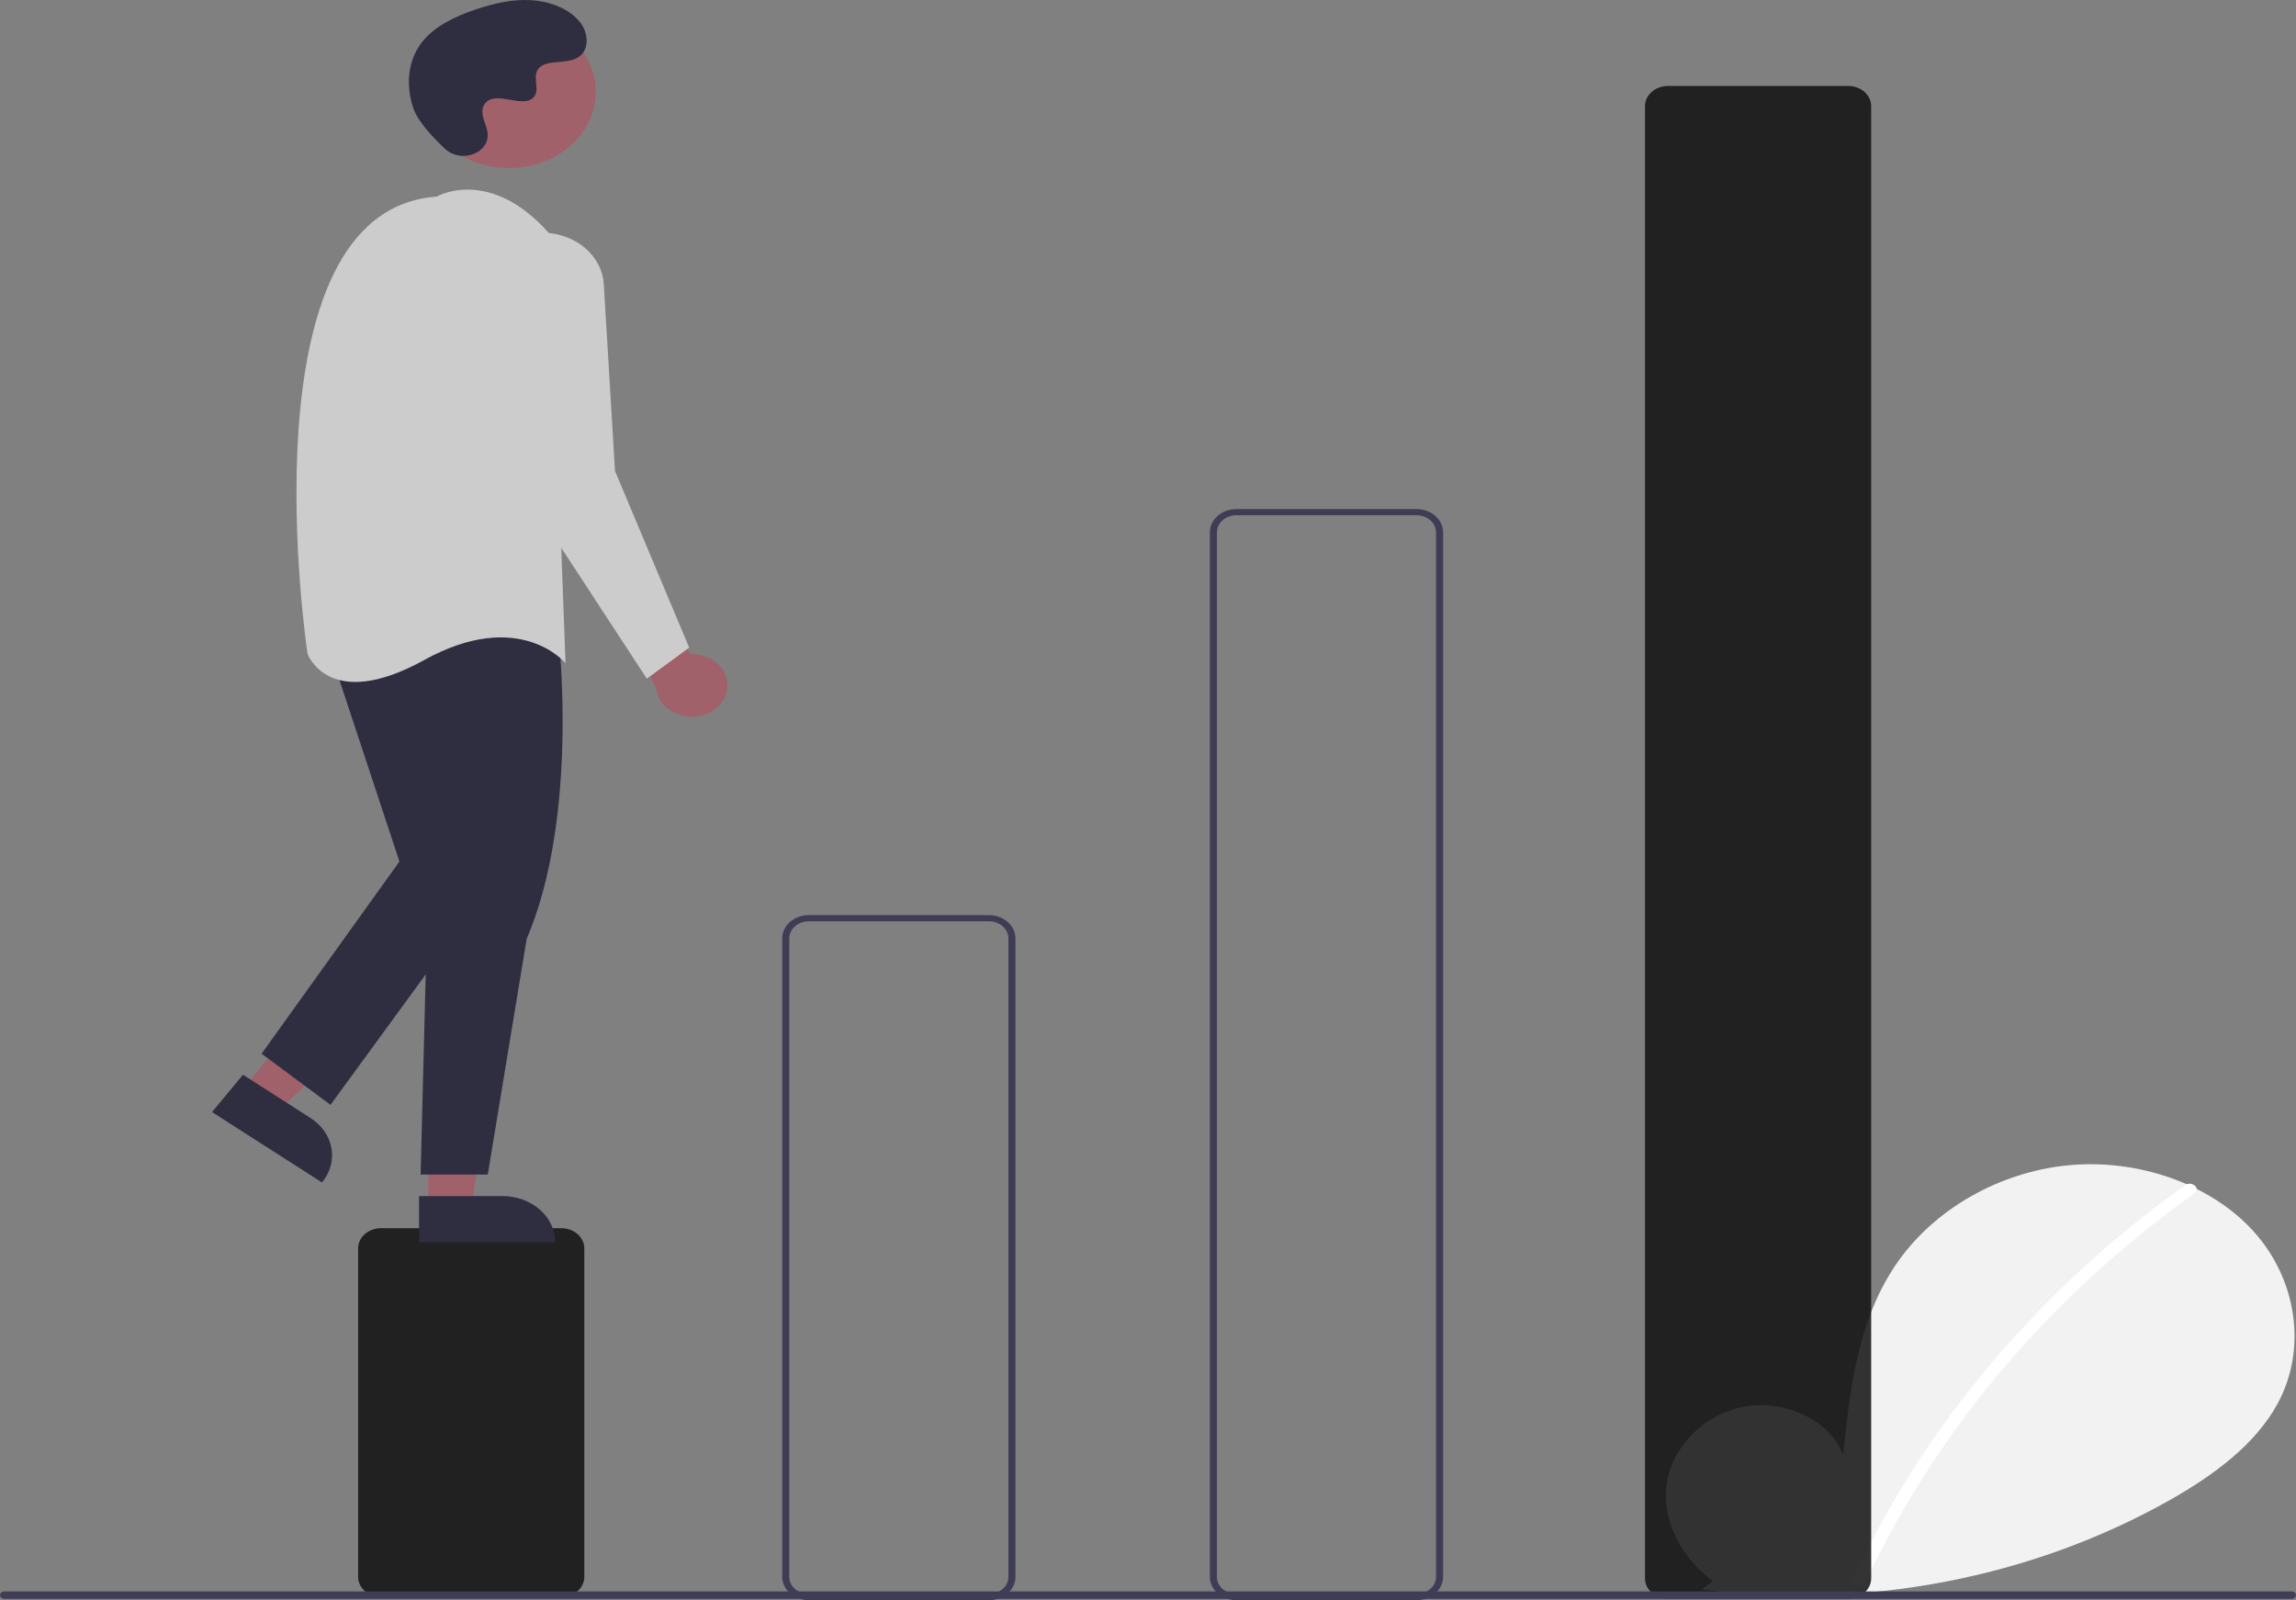 <svg xmlns="http://www.w3.org/2000/svg" width="287" height="200" fill="none" viewBox="0 0 287 200"><rect x="0" y="0" width="287" height="200" fill="#808080" stroke="none"/><g clip-path="url(#clip0)"><path fill="#F2F2F2" d="M214.091 197.598C210.119 194.654 207.706 190.003 208.339 185.476C208.971 180.949 212.891 176.787 217.975 175.825C223.059 174.864 228.854 177.525 230.399 181.881C231.248 173.483 232.228 164.734 237.318 157.583C241.928 151.108 249.911 146.475 258.564 145.646C267.216 144.817 276.326 147.948 281.722 153.937C287.119 159.927 288.44 168.634 284.661 175.51C281.876 180.575 276.747 184.345 271.373 187.412C254.006 197.239 233.178 201.235 212.719 198.665"/><path fill="#fff" d="M273.166 148.122C266.027 153.221 259.477 158.925 253.612 165.15C244.433 174.86 237.005 185.745 231.588 197.428C231.191 198.281 232.769 198.652 233.161 197.809C242.026 178.821 256.177 162.086 274.32 149.134C275.135 148.552 273.974 147.545 273.166 148.122Z"/><path fill="#111" fill-opacity=".85" d="M70.168 199.613H47.638C46.877 199.612 46.147 199.346 45.609 198.874C45.071 198.402 44.768 197.762 44.767 197.094V156.028C44.768 155.36 45.071 154.72 45.609 154.248C46.147 153.776 46.877 153.51 47.638 153.509H70.168C70.929 153.51 71.659 153.776 72.197 154.248C72.736 154.72 73.039 155.36 73.039 156.028V197.094C73.039 197.762 72.736 198.402 72.197 198.874C71.659 199.346 70.929 199.612 70.168 199.613Z"/><path fill="#3F3D56" d="M123.621 200H101.091C100.213 199.999 99.371 199.693 98.749 199.148C98.128 198.603 97.779 197.865 97.778 197.094V117.285C97.779 116.515 98.128 115.776 98.749 115.231C99.371 114.687 100.213 114.38 101.091 114.379H123.621C124.499 114.38 125.341 114.687 125.963 115.231C126.584 115.776 126.933 116.515 126.934 117.285V197.094C126.933 197.865 126.584 198.603 125.963 199.148C125.341 199.693 124.499 199.999 123.621 200ZM101.091 115.154C100.447 115.155 99.829 115.38 99.374 115.779C98.918 116.179 98.662 116.72 98.662 117.285V197.094C98.662 197.659 98.918 198.201 99.374 198.6C99.829 199 100.447 199.224 101.091 199.225H123.621C124.265 199.224 124.883 199 125.338 198.6C125.794 198.201 126.05 197.659 126.051 197.094V117.285C126.05 116.72 125.794 116.179 125.338 115.779C124.883 115.38 124.265 115.155 123.621 115.154H101.091Z"/><path fill="#3F3D56" d="M177.074 200H154.544C153.666 199.999 152.823 199.693 152.202 199.148C151.581 198.603 151.232 197.865 151.231 197.094V66.533C151.232 65.762 151.581 65.024 152.202 64.479C152.823 63.934 153.666 63.628 154.544 63.627H177.074C177.952 63.628 178.794 63.934 179.415 64.479C180.037 65.024 180.386 65.762 180.387 66.533V197.094C180.386 197.865 180.037 198.603 179.415 199.148C178.794 199.693 177.952 199.999 177.074 200ZM154.544 64.402C153.9 64.403 153.282 64.627 152.827 65.027C152.371 65.426 152.115 65.968 152.114 66.533V197.094C152.115 197.659 152.371 198.201 152.827 198.6C153.282 199 153.9 199.224 154.544 199.225H177.074C177.718 199.224 178.335 199 178.791 198.6C179.246 198.201 179.503 197.659 179.503 197.094V66.533C179.503 65.968 179.246 65.426 178.791 65.027C178.335 64.627 177.718 64.403 177.074 64.402H154.544Z"/><path fill="#111" fill-opacity=".85" d="M231.026 199.806H208.496C207.735 199.806 207.005 199.54 206.466 199.068C205.928 198.596 205.625 197.956 205.624 197.288V13.262C205.625 12.595 205.928 11.954 206.466 11.482C207.005 11.01 207.735 10.745 208.496 10.744H231.026C231.787 10.745 232.517 11.01 233.055 11.482C233.593 11.954 233.896 12.595 233.897 13.262V197.288C233.896 197.956 233.593 198.596 233.055 199.068C232.517 199.54 231.787 199.806 231.026 199.806Z"/><path fill="#A0616A" d="M90.905 86.147C90.987 85.582 90.926 85.008 90.728 84.466C90.529 83.923 90.197 83.426 89.756 83.008C89.314 82.59 88.774 82.263 88.172 82.048C87.571 81.833 86.923 81.737 86.274 81.766L78.421 69.132L76.654 74.556L82.035 86.134C82.162 87.087 82.683 87.965 83.499 88.603C84.315 89.241 85.37 89.594 86.463 89.596C87.557 89.597 88.613 89.247 89.431 88.612C90.25 87.976 90.774 87.099 90.905 86.147V86.147Z"/><path fill="#A0616A" d="M30.4 136.029L34.774 138.83L49.173 125.366L42.717 121.232L30.4 136.029Z"/><path fill="#2F2E41" d="M40.245 147.793L26.497 138.991L30.375 134.333L38.811 139.734C40.22 140.636 41.162 141.992 41.431 143.503C41.7 145.015 41.273 146.558 40.245 147.793L40.245 147.793Z"/><path fill="#A0616A" d="M53.542 150.854L58.958 150.853L61.534 132.533L53.541 132.533L53.542 150.854Z"/><path fill="#2F2E41" d="M69.403 155.263L52.381 155.264L52.381 149.497L62.826 149.496C64.57 149.496 66.243 150.104 67.476 151.185C68.71 152.267 69.403 153.734 69.403 155.263Z"/><path fill="#2F2E41" d="M69.807 79.399C69.807 79.399 72.458 101.869 65.831 117.366L60.972 146.81H52.578L53.462 111.942L50.37 80.948C50.37 80.948 56.554 67.001 69.807 79.399Z"/><path fill="#2F2E41" d="M41.093 80.948L49.928 107.68L32.7 131.701L41.314 138.093L60.972 111.167L55.229 78.236L41.093 80.948Z"/><path fill="#A0616A" d="M63.624 21.004C69.617 21.004 74.474 16.744 74.474 11.488C74.474 6.233 69.617 1.973 63.624 1.973C57.632 1.973 52.774 6.233 52.774 11.488C52.774 16.744 57.632 21.004 63.624 21.004Z"/><path fill="#CCC" d="M54.566 24.578C54.566 24.578 61.193 20.704 68.703 29.227L70.691 82.885C70.691 82.885 64.948 75.912 53.02 82.498C41.093 89.084 38.442 81.723 38.442 81.723C38.442 81.723 30.049 26.322 54.566 24.578Z"/><path fill="#CCC" d="M68.168 29.092C70.074 29.182 71.874 29.888 73.223 31.072C74.572 32.257 75.373 33.836 75.474 35.508L76.875 58.865L86.152 80.948L80.851 84.823L63.623 58.478L60.095 36.824C59.934 35.831 60.025 34.819 60.362 33.862C60.7 32.904 61.276 32.023 62.048 31.284C62.82 30.545 63.769 29.965 64.827 29.585C65.886 29.206 67.027 29.038 68.168 29.092Z"/><path fill="#2F2E41" d="M55.652 18.626C57.426 20.283 60.72 19.393 60.951 17.13C60.969 16.954 60.968 16.777 60.947 16.602C60.828 15.599 60.167 14.688 60.325 13.63C60.361 13.366 60.473 13.115 60.651 12.9C62.064 11.24 65.382 13.643 66.716 12.14C67.534 11.218 66.573 9.768 67.2 8.738C68.029 7.379 70.483 8.049 72.021 7.305C73.734 6.476 73.631 4.173 72.504 2.771C71.13 1.062 68.72 0.151 66.34 0.019C63.96 -0.112 61.596 0.452 59.375 1.211C56.85 2.074 54.347 3.266 52.793 5.213C50.904 7.581 50.722 10.763 51.667 13.532C52.242 15.216 54.203 17.273 55.652 18.626Z"/><path fill="#3F3D56" d="M286.474 199.836H0.526C0.387 199.835 0.253 199.786 0.155 199.7C0.057 199.613 0.001 199.496 0.001 199.374C0.001 199.252 0.057 199.135 0.155 199.049C0.253 198.962 0.387 198.913 0.526 198.913H286.474C286.613 198.913 286.747 198.962 286.845 199.049C286.943 199.135 286.998 199.252 286.998 199.374C286.998 199.496 286.943 199.613 286.845 199.7C286.747 199.786 286.613 199.835 286.474 199.836Z"/></g><defs><clipPath id="clip0"><rect width="287" height="200" fill="#fff"/></clipPath></defs></svg>